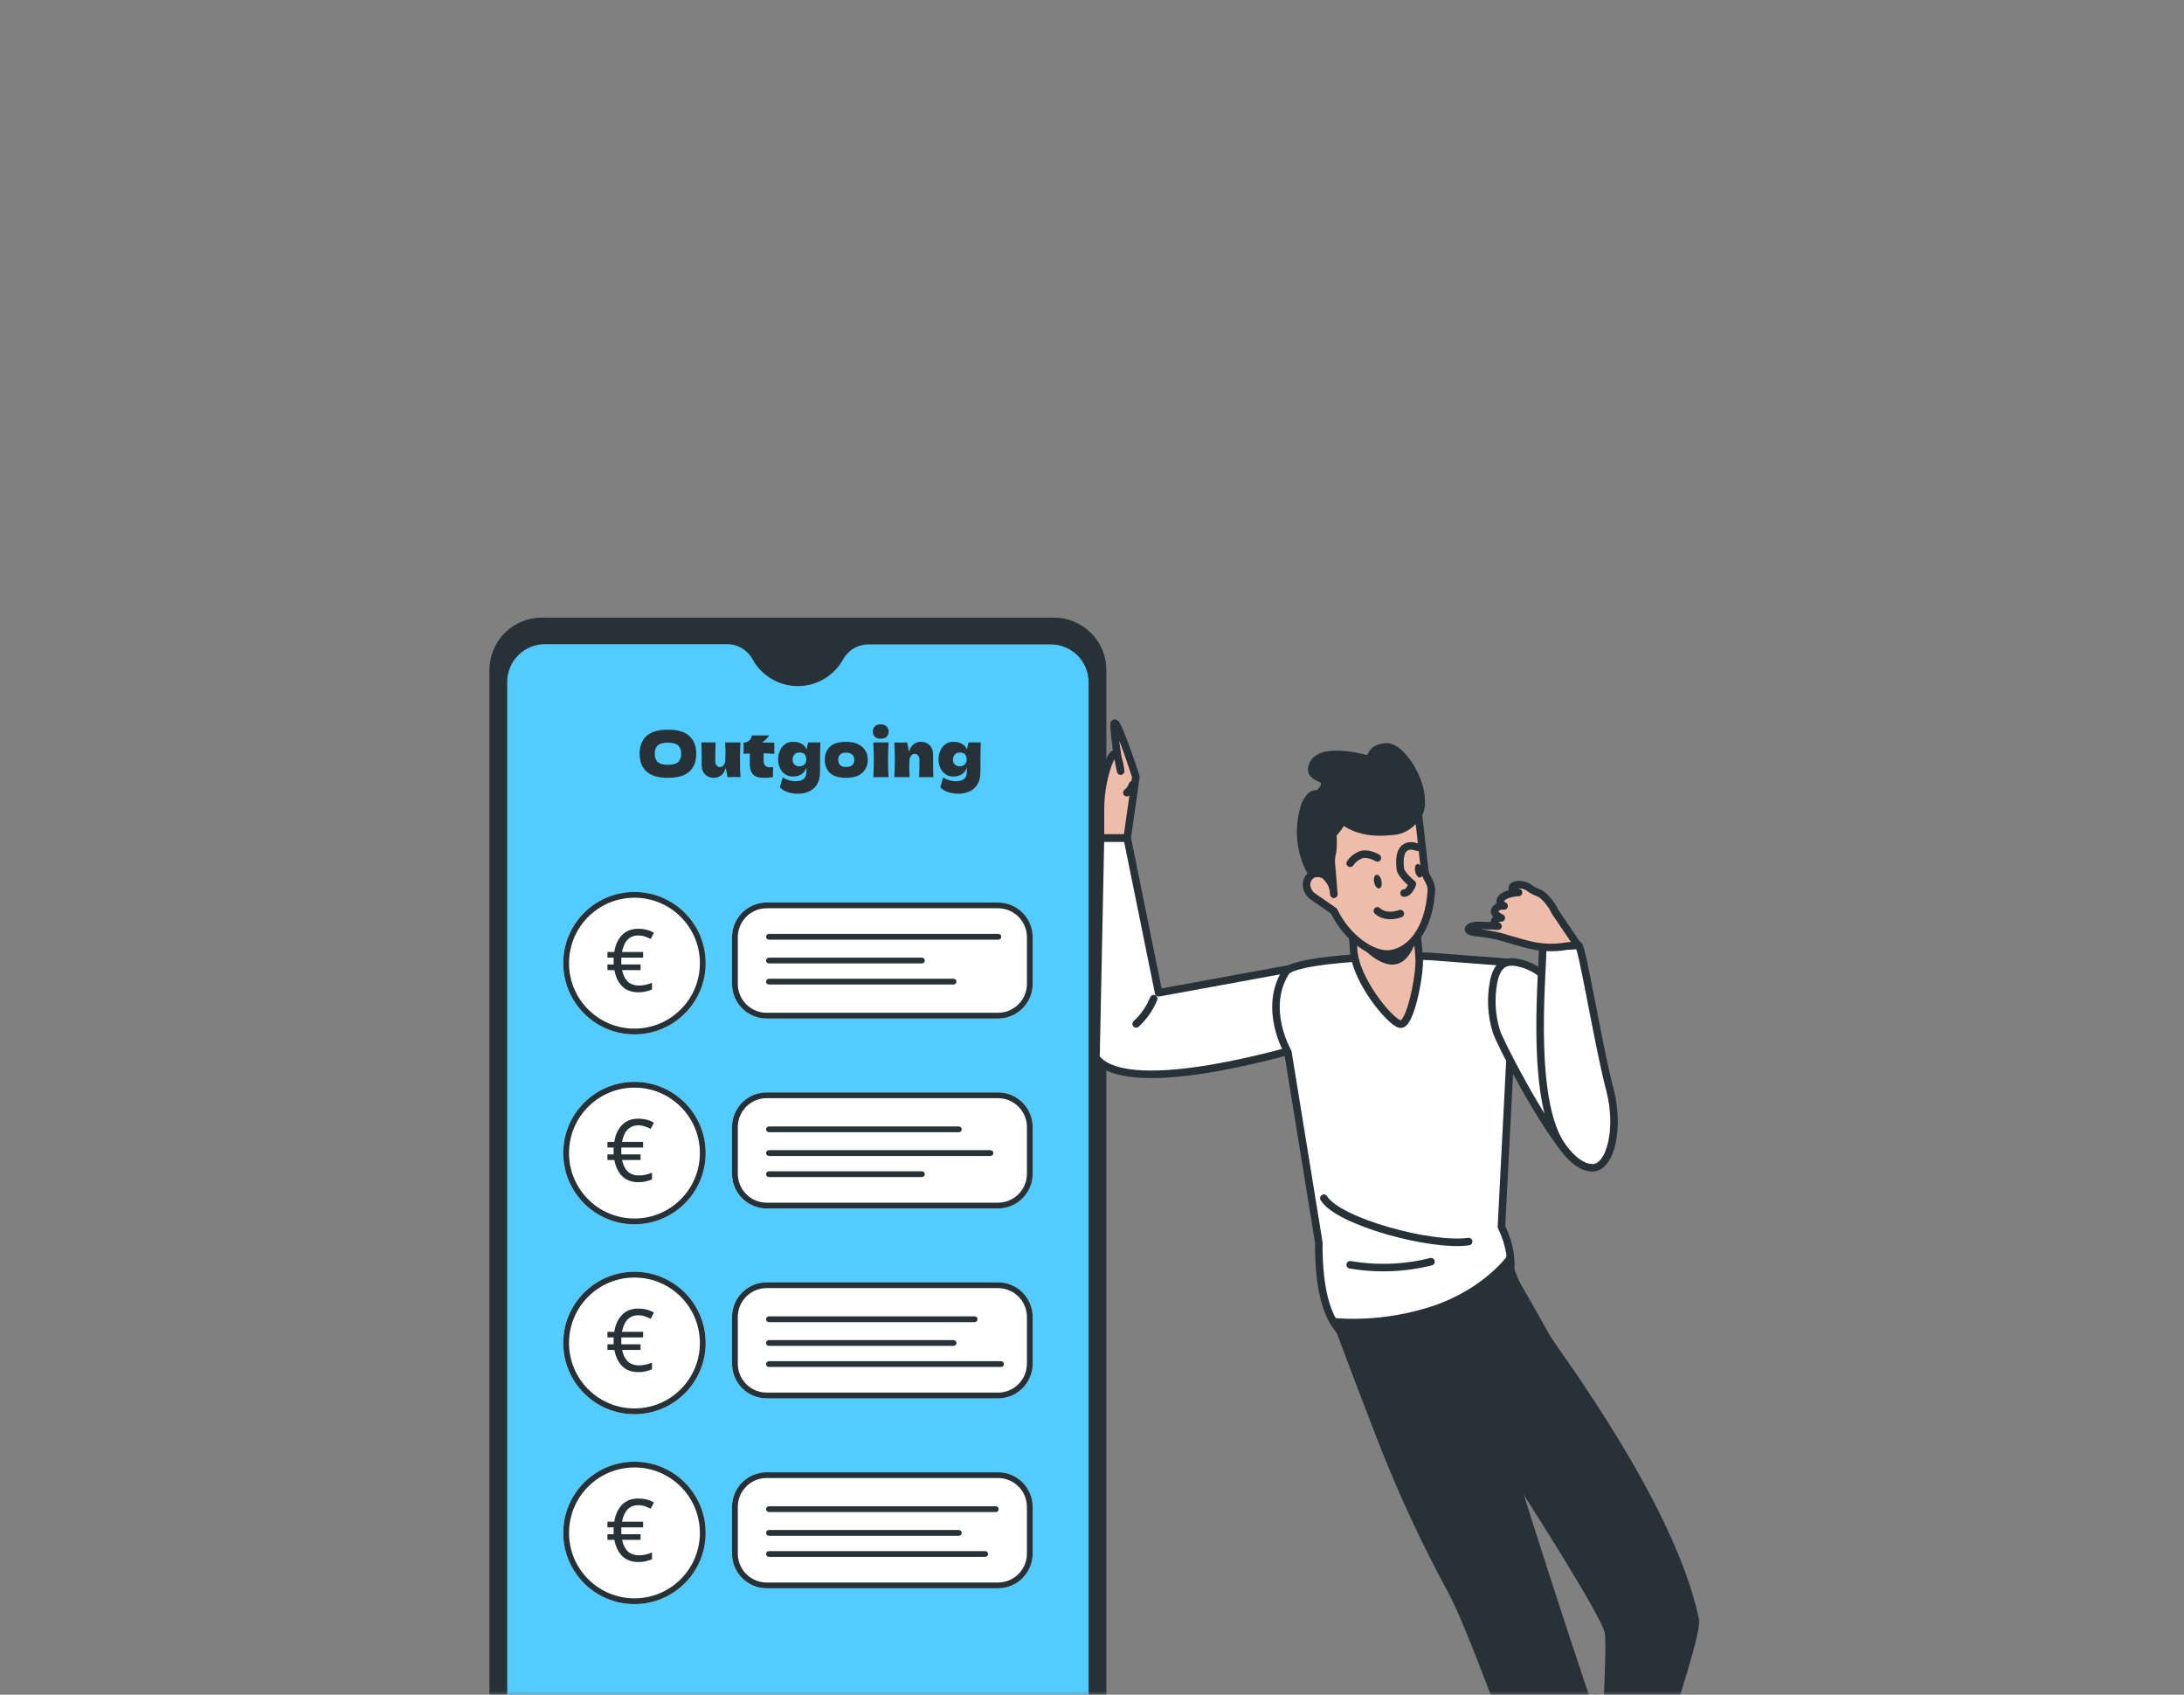 <svg width="290" height="225" viewBox="0 0 290 225" fill="none" xmlns="http://www.w3.org/2000/svg">
<rect x="0" y="0" width="290" height="225" fill="#808080" stroke="none"/>
<mask id="mask0" mask-type="alpha" maskUnits="userSpaceOnUse" x="0" y="0" width="290" height="225">
<path d="M0 40C0 17.909 17.909 0 40 0H250C272.091 0 290 17.909 290 40V185C290 207.091 272.091 225 250 225H40C17.909 225 0 207.091 0 185V40Z" fill="#DCF5FF"/>
</mask>
<g mask="url(#mask0)">
<path d="M139.448 85.52H115.329C114.635 85.521 113.953 85.707 113.355 86.061C112.757 86.414 112.264 86.921 111.929 87.53V87.53C111.336 88.599 110.468 89.491 109.414 90.112C108.361 90.732 107.16 91.06 105.937 91.06C104.714 91.06 103.514 90.732 102.46 90.112C101.406 89.491 100.538 88.599 99.945 87.53V87.53C99.612 86.914 99.119 86.399 98.517 86.04C97.916 85.682 97.229 85.493 96.528 85.493H72.437C71.775 85.484 71.119 85.606 70.505 85.851C69.89 86.096 69.331 86.46 68.857 86.921C68.383 87.383 68.005 87.933 67.744 88.541C67.483 89.149 67.344 89.802 67.336 90.463V226.496C67.355 227.831 67.902 229.104 68.858 230.036C69.815 230.968 71.102 231.482 72.437 231.466H139.448C140.784 231.482 142.071 230.968 143.029 230.036C143.986 229.105 144.534 227.832 144.555 226.496V90.49C144.536 89.154 143.988 87.88 143.03 86.948C142.073 86.016 140.784 85.502 139.448 85.52Z" fill="#52CBFF"/>
<path d="M146.907 88.986C146.91 88.069 146.732 87.162 146.383 86.314C146.035 85.467 145.522 84.696 144.875 84.047C144.228 83.398 143.46 82.883 142.613 82.532C141.767 82.181 140.86 82 139.943 82H71.948C71.034 81.999 70.129 82.179 69.284 82.528C68.439 82.877 67.671 83.39 67.024 84.036C66.378 84.683 65.865 85.45 65.515 86.294C65.165 87.139 64.984 88.044 64.984 88.959V88.959V231.928C64.984 233.774 65.718 235.544 67.022 236.849C68.328 238.154 70.097 238.887 71.943 238.887H139.943C141.789 238.887 143.56 238.154 144.866 236.849C146.171 235.544 146.906 233.774 146.907 231.928V231.928V88.986ZM144.555 226.496C144.535 227.832 143.986 229.105 143.029 230.037C142.072 230.968 140.784 231.483 139.449 231.467H72.437C71.102 231.483 69.815 230.968 68.859 230.036C67.903 229.105 67.355 227.831 67.337 226.496V90.49C67.345 89.829 67.484 89.176 67.745 88.568C68.006 87.961 68.384 87.41 68.857 86.949C69.331 86.487 69.891 86.124 70.505 85.878C71.12 85.633 71.776 85.511 72.437 85.52H96.54C97.24 85.52 97.926 85.709 98.527 86.068C99.127 86.427 99.62 86.941 99.951 87.557V87.557C100.544 88.627 101.412 89.518 102.466 90.139C103.52 90.76 104.72 91.087 105.943 91.087C107.166 91.087 108.367 90.76 109.42 90.139C110.474 89.518 111.342 88.627 111.935 87.557C112.27 86.948 112.762 86.44 113.36 86.087C113.958 85.733 114.64 85.547 115.335 85.547H139.454C140.116 85.539 140.772 85.66 141.386 85.906C142.001 86.151 142.561 86.514 143.034 86.976C143.508 87.438 143.886 87.988 144.147 88.596C144.408 89.203 144.547 89.856 144.555 90.518V226.496Z" fill="#263238"/>
<path d="M173.302 138.911C173.302 138.911 149.928 146.155 145.528 140.434L146.125 111.252H149.673L153.845 131.809L173 128.301C173 128.301 175.455 135.907 173.302 138.911Z" fill="white"/>
<path d="M173.302 138.911C173.302 138.911 149.928 146.155 145.528 140.434L146.125 111.252H149.673L153.845 131.809L173 128.301C173 128.301 175.455 135.907 173.302 138.911Z" stroke="#263238" stroke-linecap="round" stroke-linejoin="round"/>
<path d="M171.009 139.675L175.113 164.947C175.006 181.325 182.82 178.864 188.246 178.817C194.516 178.763 204.034 172.546 199.366 162.868L201.163 127.838L190.237 127.006C186.636 126.724 171.881 127.187 170.707 129.072C167.662 133.961 171.009 139.675 171.009 139.675Z" fill="white"/>
<path d="M171.009 139.675L175.113 164.947C175.006 181.325 182.82 178.864 188.246 178.817C194.516 178.763 204.034 172.546 199.366 162.868L201.163 127.838L190.237 127.006C186.636 126.724 171.881 127.187 170.707 129.072C167.662 133.961 171.009 139.675 171.009 139.675Z" stroke="#263238" stroke-linecap="round" stroke-linejoin="round"/>
<path d="M211.456 143.64C209.816 141.253 208.609 138.597 207.888 135.793C207.625 134.388 207.216 133.014 206.667 131.695C206.149 130.676 205.402 129.791 204.483 129.11C203.565 128.429 202.501 127.971 201.375 127.771C200.895 127.666 200.395 127.689 199.927 127.838C198.954 128.207 198.525 129.327 198.33 130.347C197.909 132.536 198.034 134.796 198.692 136.926C199.142 138.375 204.541 148.878 208.082 152.949C207.774 150.897 210.134 144.036 211.456 143.64Z" fill="white"/>
<path d="M211.456 143.64C209.816 141.253 208.609 138.597 207.888 135.793C207.625 134.388 207.216 133.014 206.667 131.695C206.149 130.676 205.402 129.791 204.483 129.11C203.565 128.429 202.501 127.971 201.375 127.771C200.895 127.666 200.395 127.689 199.927 127.838C198.954 128.207 198.525 129.327 198.33 130.347C197.909 132.536 198.034 134.796 198.692 136.926C199.142 138.375 204.541 148.878 208.082 152.949C207.774 150.897 210.134 144.036 211.456 143.64Z" stroke="#263238" stroke-linecap="round" stroke-linejoin="round"/>
<path d="M206.802 151.151C203.194 144.236 204.938 128.3 204.83 125.738L209.592 125.483C210.068 125.483 212.275 139.072 213.777 144.712C215.119 149.85 213.831 155.047 211.457 155.047C209.485 155.047 207.56 152.606 206.802 151.151Z" fill="white" stroke="#263238" stroke-linecap="round" stroke-linejoin="round"/>
<path d="M150.866 135.94C151.881 135.008 152.675 133.863 153.194 132.586Z" fill="white"/>
<path d="M150.866 135.94C151.881 135.008 152.675 133.863 153.194 132.586" stroke="#263238" stroke-linecap="round" stroke-linejoin="round"/>
<path d="M175.783 159.079C177.695 162.211 190.076 165.557 195.012 164.84" stroke="#263238" stroke-linecap="round" stroke-linejoin="round"/>
<path d="M179.283 167.919C182.85 168.532 186.505 168.393 190.014 167.51" stroke="#263238" stroke-linecap="round" stroke-linejoin="round"/>
<path d="M201.47 169.682C201.47 169.682 205.004 175.826 205.762 177.254C206.52 178.683 222.529 199.722 225.601 215.041C226.178 217.952 214.367 250.507 214.367 250.507L211.684 248.991C211.684 248.991 213.549 219.3 213.093 216.832C212.637 214.364 200.853 196.148 200.853 196.148C200.853 196.148 194.273 191.312 191.563 185.692L201.47 169.682Z" fill="#263238"/>
<path d="M201.854 185.075C201.854 185.075 199.842 189.555 199.842 190.199C199.842 190.843 210.908 225.812 214.161 233.901C216.218 239.11 218.031 244.44 219.6 249.89C219.6 249.89 220.861 251.547 219.909 253.244C218.957 254.94 215.167 256.054 214.389 254.538C213.611 253.022 205.945 245.148 202.712 237.315C199.48 229.481 194.932 216.389 192.344 211.513C188.953 205.283 185.942 198.852 183.329 192.258C180.077 183.934 176.75 174.961 176.75 174.961C178.101 175.082 179.459 175.12 180.814 175.075C184.007 174.966 187.168 174.406 190.204 173.411C197.273 171.037 200.331 166.49 200.331 166.49C200.331 166.49 202.082 171.232 202.538 172.15L201.854 185.075Z" fill="#263238"/>
<path d="M209.493 125.49L208.085 125.605C206.3 125.922 204.467 125.837 202.719 125.356C201.599 125.081 199.004 124.277 198.695 124.223C197.924 124.058 197.145 123.933 196.361 123.847C193.993 123.706 195.194 122.821 196.18 122.861C197.481 122.922 197.917 122.895 198.916 122.969C198.796 122.902 198.427 122.828 198.42 122.539C198.42 121.835 199.346 121.869 199.346 121.869C199.346 121.869 198.333 121.44 198.474 120.91C198.615 120.38 199.292 120.239 199.721 120.279C199.721 120.279 199.151 120.004 199.178 119.709C199.299 118.569 201.639 118.488 201.639 118.488C201.639 118.488 200.964 118.489 200.815 117.952C200.665 117.415 202.217 117.17 203.162 117.952C203.886 118.468 203.987 118.321 204.751 118.784C205.496 119.421 206.098 120.21 206.515 121.097C206.636 121.285 209.493 125.49 209.493 125.49Z" fill="#F0BCAA" stroke="#263238" stroke-linecap="round" stroke-linejoin="round"/>
<path d="M146.125 111.252V107.556C146.117 105.702 146.388 103.857 146.93 102.084C147.239 101.104 147.601 100.253 147.929 100.125C148.54 99.904 148.808 102.379 148.808 102.379C148.349 100.394 148.055 98.375 147.929 96.342C147.929 94.189 150.827 103.13 150.827 103.13L149.673 111.252H146.125Z" fill="#F0BCAA" stroke="#263238" stroke-linecap="round" stroke-linejoin="round"/>
<path d="M149.627 105.242C149.977 104.972 150.239 104.603 150.378 104.183Z" fill="white"/>
<path d="M149.627 105.242C149.977 104.972 150.239 104.603 150.378 104.183" stroke="#263238" stroke-linecap="round" stroke-linejoin="round"/>
<path d="M177.715 118.958C178.967 121.067 179.66 123.461 179.727 125.913C179.848 129.991 184.569 135.698 185.917 135.973C187.265 136.248 188.513 129.535 188.453 127.502C188.392 125.47 187.641 119.857 187.641 119.857C187.641 119.857 181.182 114.974 177.715 118.958Z" fill="#F0BCAA" stroke="#263238" stroke-linecap="round" stroke-linejoin="round"/>
<path d="M179.613 124.356C179.613 124.356 185.804 132.8 188.232 124.216C190.66 115.631 181.424 126.563 179.613 124.356Z" fill="#263238"/>
<path d="M190.062 118.288C189.733 123.298 187.446 126.115 184.81 126.611C182.403 127.054 178.881 124.599 177.124 120.957C176.99 120.87 174.851 119.388 174.341 119.026C174.075 118.84 173.858 118.592 173.708 118.303C173.559 118.015 173.481 117.694 173.482 117.369C173.499 117.057 173.61 116.758 173.798 116.509C173.987 116.261 174.246 116.074 174.542 115.974H174.602C174.904 115.908 175.219 115.932 175.508 116.041C175.065 114.331 174.703 112.594 174.428 110.843C174.556 106.819 175.89 103.533 180.183 103.211C184.475 102.889 188.063 105.29 188.231 107.02C188.352 108.362 188.788 111.91 189.177 115.578C189.284 116.531 190.136 117.161 190.062 118.288Z" fill="#F0BCAA" stroke="#263238" stroke-linecap="round" stroke-linejoin="round"/>
<path d="M188.231 112.493C188.231 112.493 185.468 111.225 185.937 115.343C186.031 116.155 187.54 117.355 187.54 117.355C187.54 117.355 187.151 118.569 186.434 118.569" stroke="#263238" stroke-linecap="round" stroke-linejoin="round"/>
<path d="M182.892 113.901C182.892 113.901 181.483 113.042 180.517 113.572C180.014 113.791 179.585 114.152 179.283 114.612" stroke="#263238" stroke-linecap="round" stroke-linejoin="round"/>
<path d="M183.429 116.946C183.536 117.442 183.429 117.885 183.14 117.945C182.852 118.006 182.57 117.643 182.469 117.147C182.369 116.651 182.469 116.208 182.765 116.148C183.06 116.087 183.328 116.443 183.429 116.946Z" fill="#263238"/>
<path d="M188.876 115.498C188.983 115.994 188.876 116.437 188.588 116.497C188.299 116.558 188.017 116.195 187.917 115.706C187.816 115.216 187.917 114.76 188.205 114.707C188.494 114.653 188.775 115.008 188.876 115.498Z" fill="#263238"/>
<path d="M174.106 105.645C173.615 106.125 173.275 106.738 173.127 107.408C172.725 108.827 172.609 110.31 172.785 111.774C172.961 113.237 173.426 114.651 174.153 115.933C174.6 115.878 175.053 115.896 175.494 115.987C175.964 116.107 176.567 116.912 176.789 117.328C176.983 117.771 177.094 118.246 177.117 118.73C177.01 117.455 176.909 116.188 176.802 114.914C176.73 114.404 176.753 113.886 176.869 113.384V113.384C177.198 112.338 176.836 109.87 176.929 107.663C179.713 111.064 183.757 110.46 185.098 110.346C187.111 110.178 188.827 108.119 188.72 106.651C188.613 105.182 188.217 101.399 181.584 101.01C180.123 100.855 178.649 101.162 177.372 101.889C176.967 102.155 176.623 102.505 176.363 102.914C176.103 103.323 175.933 103.783 175.863 104.263C175.769 104.88 176.004 104.934 175.534 105.235C175.065 105.537 174.569 105.249 174.106 105.645Z" fill="#263238" stroke="#263238" stroke-linecap="round" stroke-linejoin="round"/>
<path d="M177.923 109.544C181.442 104.17 187.973 109.498 188.603 106.863C189.233 104.228 186.182 99.032 184.05 99.159C181.918 99.286 181.939 100.875 181.939 100.875C181.939 100.875 175.657 98.965 174.403 101.377C173.149 103.79 177.527 102.931 175.536 104.897C173.544 106.863 174.403 114.918 177.923 109.544Z" fill="#263238" stroke="#263238" stroke-linecap="round" stroke-linejoin="round"/>
<path d="M182.893 120.93C182.893 120.93 183.878 122.016 185.938 121.299Z" fill="white"/>
<path d="M182.893 120.93C182.893 120.93 183.878 122.016 185.938 121.299" stroke="#263238" stroke-linecap="round" stroke-linejoin="round"/>
<path d="M88.689 103.266C87.4 103.266 86.452 102.987 85.844 102.43C85.237 101.867 84.933 101.08 84.933 100.067C84.933 99.065 85.234 98.283 85.836 97.72C86.443 97.158 87.394 96.876 88.689 96.876C89.988 96.876 90.939 97.158 91.541 97.72C92.149 98.283 92.453 99.065 92.453 100.067C92.453 101.085 92.152 101.873 91.55 102.43C90.948 102.987 89.994 103.266 88.689 103.266ZM88.689 101.544C89.313 101.544 89.763 101.426 90.039 101.189C90.315 100.947 90.453 100.573 90.453 100.067C90.453 99.572 90.315 99.203 90.039 98.961C89.763 98.719 89.313 98.598 88.689 98.598C88.07 98.598 87.622 98.719 87.347 98.961C87.071 99.203 86.933 99.572 86.933 100.067C86.933 100.568 87.071 100.939 87.347 101.181C87.622 101.423 88.07 101.544 88.689 101.544Z" fill="#263238"/>
<path d="M98.316 98.573C98.277 99.282 98.257 100.047 98.257 100.869C98.257 101.696 98.277 102.467 98.316 103.181C97.956 103.164 97.672 103.156 97.464 103.156C97.267 103.156 96.983 103.164 96.612 103.181L96.367 101.94C96.237 102.391 96.035 102.725 95.759 102.945C95.483 103.159 95.162 103.266 94.797 103.266C94.459 103.266 94.167 103.192 93.919 103.046C93.671 102.894 93.483 102.692 93.353 102.438C93.23 102.185 93.168 101.901 93.168 101.586V100.371C93.168 99.622 93.154 99.023 93.126 98.573H95.025C94.991 99.4 94.974 100.219 94.974 101.029C94.974 101.277 95.033 101.473 95.151 101.62C95.275 101.766 95.43 101.839 95.615 101.839C95.79 101.839 95.942 101.763 96.071 101.611C96.206 101.454 96.288 101.24 96.316 100.97V100.776C96.327 100.337 96.333 100.033 96.333 99.864C96.333 99.476 96.322 99.046 96.299 98.573H98.316Z" fill="#263238"/>
<path d="M102.818 100.084C102.3 100.05 101.827 100.025 101.4 100.008L101.391 100.902C101.391 101.206 101.456 101.445 101.585 101.62C101.72 101.789 101.957 101.873 102.294 101.873C102.424 101.873 102.548 101.862 102.666 101.839C102.643 102.047 102.632 102.258 102.632 102.472C102.632 102.574 102.638 102.804 102.649 103.164C102.401 103.209 102.193 103.237 102.024 103.249C101.855 103.26 101.636 103.266 101.366 103.266C100.708 103.266 100.241 103.108 99.965 102.793C99.695 102.472 99.56 102.028 99.56 101.459L99.568 100.033C99.304 100.044 99.028 100.061 98.741 100.084V98.59C99.034 98.59 99.281 98.497 99.484 98.311C99.686 98.126 99.807 97.903 99.847 97.644H102.142C101.855 98.038 101.538 98.353 101.189 98.59H102.818V100.084Z" fill="#263238"/>
<path d="M107.305 98.573H108.926C108.898 99.496 108.884 100.807 108.884 102.506C108.884 103.176 108.749 103.724 108.479 104.152C108.214 104.579 107.862 104.889 107.424 105.08C106.985 105.277 106.495 105.376 105.955 105.376C105.42 105.376 104.942 105.297 104.52 105.139C104.098 104.987 103.777 104.782 103.558 104.523L103.938 103.232C104.242 103.406 104.528 103.53 104.799 103.603C105.069 103.682 105.35 103.721 105.643 103.721C106.599 103.721 107.077 103.316 107.077 102.506C107.077 102.388 107.08 102.303 107.086 102.253C107.086 102.219 107.086 102.174 107.086 102.118C107.092 102.061 107.092 101.988 107.086 101.898C106.799 102.697 106.191 103.097 105.263 103.097C104.886 103.097 104.548 102.996 104.25 102.793C103.957 102.59 103.729 102.317 103.566 101.974C103.403 101.625 103.322 101.243 103.322 100.826C103.322 100.399 103.403 100.008 103.566 99.653C103.729 99.293 103.957 99.009 104.25 98.801C104.543 98.593 104.872 98.488 105.237 98.488C106.188 98.488 106.807 98.823 107.094 99.493L107.305 98.573ZM106.141 101.746C106.27 101.746 106.405 101.718 106.546 101.662C106.686 101.6 106.807 101.504 106.909 101.375C107.01 101.24 107.061 101.074 107.061 100.877C107.061 100.528 106.982 100.281 106.824 100.134C106.667 99.982 106.433 99.906 106.124 99.906C105.854 99.906 105.64 99.996 105.482 100.176C105.325 100.357 105.246 100.59 105.246 100.877C105.246 101.136 105.33 101.347 105.499 101.51C105.674 101.668 105.887 101.746 106.141 101.746Z" fill="#263238"/>
<path d="M112.32 103.266C111.358 103.266 110.649 103.046 110.193 102.607C109.743 102.163 109.518 101.58 109.518 100.86C109.518 100.157 109.743 99.586 110.193 99.147C110.649 98.708 111.358 98.488 112.32 98.488C112.967 98.488 113.507 98.595 113.941 98.809C114.379 99.017 114.703 99.302 114.911 99.662C115.119 100.016 115.224 100.416 115.224 100.86C115.224 101.586 114.982 102.168 114.498 102.607C114.019 103.046 113.293 103.266 112.32 103.266ZM112.354 101.831C112.72 101.831 112.992 101.744 113.173 101.569C113.353 101.395 113.443 101.161 113.443 100.869C113.443 100.593 113.353 100.368 113.173 100.193C112.992 100.013 112.72 99.923 112.354 99.923C111.988 99.923 111.721 100.01 111.552 100.185C111.383 100.359 111.299 100.587 111.299 100.869C111.299 101.161 111.383 101.395 111.552 101.569C111.721 101.744 111.988 101.831 112.354 101.831Z" fill="#263238"/>
<path d="M116.948 98.075C116.594 98.075 116.329 97.988 116.155 97.813C115.986 97.639 115.901 97.411 115.901 97.129C115.901 96.854 115.986 96.626 116.155 96.446C116.329 96.266 116.594 96.176 116.948 96.176C117.286 96.176 117.545 96.269 117.725 96.454C117.905 96.634 117.995 96.859 117.995 97.129C117.995 97.411 117.907 97.639 117.733 97.813C117.559 97.988 117.297 98.075 116.948 98.075ZM115.969 103.181C116.008 102.275 116.028 101.527 116.028 100.936C116.028 100.233 116.006 99.445 115.961 98.573H117.986C117.941 99.411 117.919 100.199 117.919 100.936C117.919 101.555 117.938 102.303 117.978 103.181H115.969Z" fill="#263238"/>
<path d="M122.043 103.181C122.077 102.354 122.094 101.592 122.094 100.894C122.094 100.646 122.032 100.449 121.908 100.303C121.79 100.157 121.638 100.084 121.452 100.084C121.267 100.084 121.109 100.168 120.98 100.337C120.85 100.5 120.774 100.725 120.752 101.012C120.741 101.44 120.735 101.744 120.735 101.924C120.735 102.306 120.746 102.725 120.769 103.181H118.751C118.796 102.371 118.819 101.606 118.819 100.885C118.819 100.165 118.796 99.394 118.751 98.573C119.123 98.59 119.407 98.598 119.604 98.598C119.812 98.598 120.096 98.59 120.456 98.573L120.701 99.814C120.831 99.363 121.033 99.031 121.309 98.818C121.585 98.598 121.905 98.488 122.271 98.488C122.609 98.488 122.901 98.564 123.149 98.716C123.396 98.863 123.582 99.062 123.706 99.316C123.835 99.569 123.9 99.853 123.9 100.168V101.383C123.9 102.132 123.914 102.731 123.942 103.181H122.043Z" fill="#263238"/>
<path d="M128.604 98.573H130.224C130.196 99.496 130.182 100.807 130.182 102.506C130.182 103.176 130.047 103.724 129.777 104.152C129.513 104.579 129.161 104.889 128.722 105.08C128.283 105.277 127.794 105.376 127.253 105.376C126.719 105.376 126.241 105.297 125.819 105.139C125.397 104.987 125.076 104.782 124.856 104.523L125.236 103.232C125.54 103.406 125.827 103.53 126.097 103.603C126.367 103.682 126.649 103.721 126.941 103.721C127.898 103.721 128.376 103.316 128.376 102.506C128.376 102.388 128.379 102.303 128.384 102.253C128.384 102.219 128.384 102.174 128.384 102.118C128.39 102.061 128.39 101.988 128.384 101.898C128.097 102.697 127.49 103.097 126.561 103.097C126.184 103.097 125.847 102.996 125.548 102.793C125.256 102.59 125.028 102.317 124.865 101.974C124.702 101.625 124.62 101.243 124.62 100.826C124.62 100.399 124.702 100.008 124.865 99.653C125.028 99.293 125.256 99.009 125.548 98.801C125.841 98.593 126.17 98.488 126.536 98.488C127.487 98.488 128.106 98.823 128.393 99.493L128.604 98.573ZM127.439 101.746C127.569 101.746 127.704 101.718 127.844 101.662C127.985 101.6 128.106 101.504 128.207 101.375C128.308 101.24 128.359 101.074 128.359 100.877C128.359 100.528 128.28 100.281 128.123 100.134C127.965 99.982 127.732 99.906 127.422 99.906C127.152 99.906 126.938 99.996 126.781 100.176C126.623 100.357 126.544 100.59 126.544 100.877C126.544 101.136 126.629 101.347 126.798 101.51C126.972 101.668 127.186 101.746 127.439 101.746Z" fill="#263238"/>
<path d="M93.701 127.876C93.701 133.098 89.467 137.331 84.245 137.331C79.023 137.331 74.79 133.098 74.79 127.876C74.79 122.654 79.023 118.421 84.245 118.421C89.467 118.421 93.701 122.654 93.701 127.876Z" fill="white"/>
<path fill-rule="evenodd" clip-rule="evenodd" d="M84.245 136.564C89.043 136.564 92.933 132.674 92.933 127.876C92.933 123.078 89.043 119.188 84.245 119.188C79.447 119.188 75.557 123.078 75.557 127.876C75.557 132.674 79.447 136.564 84.245 136.564ZM84.245 137.331C89.467 137.331 93.701 133.098 93.701 127.876C93.701 122.654 89.467 118.421 84.245 118.421C79.023 118.421 74.79 122.654 74.79 127.876C74.79 133.098 79.023 137.331 84.245 137.331Z" fill="#263238"/>
<path d="M97.202 124.426C97.202 121.883 99.263 119.822 101.806 119.822H132.521C135.063 119.822 137.124 121.883 137.124 124.426V130.627C137.124 133.169 135.063 135.23 132.521 135.23H101.806C99.263 135.23 97.202 133.169 97.202 130.627V124.426Z" fill="white"/>
<path fill-rule="evenodd" clip-rule="evenodd" d="M132.521 120.589H101.806C99.687 120.589 97.969 122.307 97.969 124.426V130.627C97.969 132.745 99.687 134.463 101.806 134.463H132.521C134.639 134.463 136.357 132.745 136.357 130.627V124.426C136.357 122.307 134.639 120.589 132.521 120.589ZM101.806 119.822C99.263 119.822 97.202 121.883 97.202 124.426V130.627C97.202 133.169 99.263 135.23 101.806 135.23H132.521C135.063 135.23 137.124 133.169 137.124 130.627V124.426C137.124 121.883 135.063 119.822 132.521 119.822H101.806Z" fill="#263238"/>
<path fill-rule="evenodd" clip-rule="evenodd" d="M101.721 124.374C101.721 124.162 101.892 123.991 102.104 123.991H132.571C132.783 123.991 132.955 124.162 132.955 124.374C132.955 124.586 132.783 124.758 132.571 124.758H102.104C101.892 124.758 101.721 124.586 101.721 124.374Z" fill="#263238"/>
<path fill-rule="evenodd" clip-rule="evenodd" d="M101.721 127.527C101.721 127.315 101.892 127.143 102.104 127.143H122.416C122.628 127.143 122.799 127.315 122.799 127.527C122.799 127.739 122.628 127.91 122.416 127.91H102.104C101.892 127.91 101.721 127.739 101.721 127.527Z" fill="#263238"/>
<path fill-rule="evenodd" clip-rule="evenodd" d="M101.721 130.327C101.721 130.115 101.892 129.943 102.104 129.943H126.618C126.83 129.943 127.002 130.115 127.002 130.327C127.002 130.539 126.83 130.711 126.618 130.711H102.104C101.892 130.711 101.721 130.539 101.721 130.327Z" fill="#263238"/>
<path d="M84.767 123.309C85.151 123.309 85.511 123.351 85.849 123.436C86.187 123.52 86.513 123.654 86.827 123.839L86.401 124.667C86.187 124.552 85.933 124.445 85.642 124.345C85.358 124.245 85.066 124.195 84.767 124.195C83.601 124.195 82.876 124.928 82.592 126.394H85.4V127.142H82.511C82.504 127.218 82.5 127.291 82.5 127.36C82.5 127.429 82.5 127.502 82.5 127.579C82.5 127.648 82.5 127.725 82.5 127.809C82.5 127.886 82.504 127.967 82.511 128.051H85.055V128.799H82.603C82.734 129.451 82.983 129.958 83.351 130.318C83.727 130.671 84.23 130.848 84.859 130.848C85.158 130.848 85.458 130.813 85.757 130.744C86.064 130.667 86.336 130.579 86.574 130.479V131.377C86.336 131.477 86.072 131.561 85.78 131.63C85.496 131.707 85.17 131.746 84.802 131.746C83.873 131.746 83.144 131.481 82.615 130.951C82.093 130.422 81.748 129.705 81.579 128.799H80.658V128.051H81.487C81.479 127.959 81.475 127.882 81.475 127.821C81.475 127.759 81.475 127.679 81.475 127.579C81.475 127.495 81.475 127.414 81.475 127.337C81.483 127.253 81.487 127.188 81.487 127.142H80.658V126.394H81.567C81.713 125.45 82.055 124.702 82.592 124.149C83.129 123.589 83.854 123.309 84.767 123.309Z" fill="#263238"/>
<path d="M93.701 153.09C93.701 158.312 89.467 162.545 84.245 162.545C79.023 162.545 74.79 158.312 74.79 153.09C74.79 147.868 79.023 143.634 84.245 143.634C89.467 143.634 93.701 147.868 93.701 153.09Z" fill="white"/>
<path fill-rule="evenodd" clip-rule="evenodd" d="M84.245 161.777C89.043 161.777 92.933 157.888 92.933 153.09C92.933 148.291 89.043 144.402 84.245 144.402C79.447 144.402 75.557 148.291 75.557 153.09C75.557 157.888 79.447 161.777 84.245 161.777ZM84.245 162.545C89.467 162.545 93.701 158.312 93.701 153.09C93.701 147.868 89.467 143.634 84.245 143.634C79.023 143.634 74.79 147.868 74.79 153.09C74.79 158.312 79.023 162.545 84.245 162.545Z" fill="#263238"/>
<path d="M97.202 149.639C97.202 147.096 99.263 145.035 101.806 145.035H132.521C135.063 145.035 137.124 147.096 137.124 149.639V155.84C137.124 158.383 135.063 160.444 132.521 160.444H101.806C99.263 160.444 97.202 158.383 97.202 155.84V149.639Z" fill="white"/>
<path fill-rule="evenodd" clip-rule="evenodd" d="M132.521 145.802H101.806C99.687 145.802 97.969 147.52 97.969 149.639V155.84C97.969 157.959 99.687 159.676 101.806 159.676H132.521C134.639 159.676 136.357 157.959 136.357 155.84V149.639C136.357 147.52 134.639 145.802 132.521 145.802ZM101.806 145.035C99.263 145.035 97.202 147.096 97.202 149.639V155.84C97.202 158.383 99.263 160.444 101.806 160.444H132.521C135.063 160.444 137.124 158.383 137.124 155.84V149.639C137.124 147.096 135.063 145.035 132.521 145.035H101.806Z" fill="#263238"/>
<path fill-rule="evenodd" clip-rule="evenodd" d="M101.721 149.938C101.721 149.726 101.892 149.555 102.104 149.555H127.318C127.53 149.555 127.702 149.726 127.702 149.938C127.702 150.15 127.53 150.322 127.318 150.322H102.104C101.892 150.322 101.721 150.15 101.721 149.938Z" fill="#263238"/>
<path fill-rule="evenodd" clip-rule="evenodd" d="M101.721 153.089C101.721 152.877 101.892 152.706 102.104 152.706H131.521C131.733 152.706 131.904 152.877 131.904 153.089C131.904 153.301 131.733 153.473 131.521 153.473H102.104C101.892 153.473 101.721 153.301 101.721 153.089Z" fill="#263238"/>
<path fill-rule="evenodd" clip-rule="evenodd" d="M101.721 155.891C101.721 155.679 101.892 155.507 102.104 155.507H122.416C122.628 155.507 122.799 155.679 122.799 155.891C122.799 156.103 122.628 156.275 122.416 156.275H102.104C101.892 156.275 101.721 156.103 101.721 155.891Z" fill="#263238"/>
<path d="M84.767 148.522C85.151 148.522 85.511 148.565 85.849 148.649C86.187 148.733 86.513 148.868 86.827 149.052L86.401 149.881C86.187 149.765 85.933 149.658 85.642 149.558C85.358 149.459 85.066 149.409 84.767 149.409C83.601 149.409 82.876 150.141 82.592 151.607H85.4V152.355H82.511C82.504 152.432 82.5 152.505 82.5 152.574C82.5 152.643 82.5 152.716 82.5 152.792C82.5 152.862 82.5 152.938 82.5 153.023C82.5 153.099 82.504 153.18 82.511 153.264H85.055V154.012H82.603C82.734 154.665 82.983 155.171 83.351 155.532C83.727 155.885 84.23 156.061 84.859 156.061C85.158 156.061 85.458 156.027 85.757 155.958C86.064 155.881 86.336 155.793 86.574 155.693V156.591C86.336 156.69 86.072 156.775 85.78 156.844C85.496 156.921 85.17 156.959 84.802 156.959C83.873 156.959 83.144 156.694 82.615 156.165C82.093 155.635 81.748 154.918 81.579 154.012H80.658V153.264H81.487C81.479 153.172 81.475 153.096 81.475 153.034C81.475 152.973 81.475 152.892 81.475 152.792C81.475 152.708 81.475 152.628 81.475 152.551C81.483 152.466 81.487 152.401 81.487 152.355H80.658V151.607H81.567C81.713 150.663 82.055 149.915 82.592 149.363C83.129 148.803 83.854 148.522 84.767 148.522Z" fill="#263238"/>
<path d="M93.701 178.304C93.701 183.526 89.467 187.759 84.245 187.759C79.023 187.759 74.79 183.526 74.79 178.304C74.79 173.082 79.023 168.849 84.245 168.849C89.467 168.849 93.701 173.082 93.701 178.304Z" fill="white"/>
<path fill-rule="evenodd" clip-rule="evenodd" d="M84.245 186.992C89.043 186.992 92.933 183.102 92.933 178.304C92.933 173.506 89.043 169.616 84.245 169.616C79.447 169.616 75.557 173.506 75.557 178.304C75.557 183.102 79.447 186.992 84.245 186.992ZM84.245 187.759C89.467 187.759 93.701 183.526 93.701 178.304C93.701 173.082 89.467 168.849 84.245 168.849C79.023 168.849 74.79 173.082 74.79 178.304C74.79 183.526 79.023 187.759 84.245 187.759Z" fill="#263238"/>
<path d="M97.202 174.853C97.202 172.311 99.263 170.25 101.806 170.25H132.521C135.063 170.25 137.124 172.311 137.124 174.853V181.054C137.124 183.597 135.063 185.658 132.521 185.658H101.806C99.263 185.658 97.202 183.597 97.202 181.054V174.853Z" fill="white"/>
<path fill-rule="evenodd" clip-rule="evenodd" d="M132.521 171.017H101.806C99.687 171.017 97.969 172.734 97.969 174.853V181.054C97.969 183.173 99.687 184.891 101.806 184.891H132.521C134.639 184.891 136.357 183.173 136.357 181.054V174.853C136.357 172.734 134.639 171.017 132.521 171.017ZM101.806 170.25C99.263 170.25 97.202 172.311 97.202 174.853V181.054C97.202 183.597 99.263 185.658 101.806 185.658H132.521C135.063 185.658 137.124 183.597 137.124 181.054V174.853C137.124 172.311 135.063 170.25 132.521 170.25H101.806Z" fill="#263238"/>
<path fill-rule="evenodd" clip-rule="evenodd" d="M101.721 175.152C101.721 174.94 101.892 174.768 102.104 174.768H129.42C129.631 174.768 129.803 174.94 129.803 175.152C129.803 175.364 129.631 175.535 129.42 175.535H102.104C101.892 175.535 101.721 175.364 101.721 175.152Z" fill="#263238"/>
<path fill-rule="evenodd" clip-rule="evenodd" d="M101.721 178.304C101.721 178.092 101.892 177.92 102.104 177.92H126.618C126.83 177.92 127.002 178.092 127.002 178.304C127.002 178.515 126.83 178.687 126.618 178.687H102.104C101.892 178.687 101.721 178.515 101.721 178.304Z" fill="#263238"/>
<path fill-rule="evenodd" clip-rule="evenodd" d="M101.721 181.106C101.721 180.894 101.892 180.722 102.104 180.722H132.921C133.133 180.722 133.305 180.894 133.305 181.106C133.305 181.318 133.133 181.489 132.921 181.489H102.104C101.892 181.489 101.721 181.318 101.721 181.106Z" fill="#263238"/>
<path d="M84.767 173.736C85.151 173.736 85.511 173.779 85.849 173.863C86.187 173.947 86.513 174.082 86.827 174.266L86.401 175.094C86.187 174.979 85.933 174.872 85.642 174.772C85.358 174.672 85.066 174.623 84.767 174.623C83.601 174.623 82.876 175.355 82.592 176.821H85.4V177.569H82.511C82.504 177.646 82.5 177.719 82.5 177.788C82.5 177.857 82.5 177.93 82.5 178.006C82.5 178.075 82.5 178.152 82.5 178.237C82.5 178.313 82.504 178.394 82.511 178.478H85.055V179.226H82.603C82.734 179.879 82.983 180.385 83.351 180.746C83.727 181.099 84.23 181.275 84.859 181.275C85.158 181.275 85.458 181.24 85.757 181.171C86.064 181.095 86.336 181.006 86.574 180.907V181.804C86.336 181.904 86.072 181.989 85.78 182.058C85.496 182.134 85.17 182.173 84.802 182.173C83.873 182.173 83.144 181.908 82.615 181.379C82.093 180.849 81.748 180.132 81.579 179.226H80.658V178.478H81.487C81.479 178.386 81.475 178.309 81.475 178.248C81.475 178.187 81.475 178.106 81.475 178.006C81.475 177.922 81.475 177.841 81.475 177.765C81.483 177.68 81.487 177.615 81.487 177.569H80.658V176.821H81.567C81.713 175.877 82.055 175.129 82.592 174.577C83.129 174.016 83.854 173.736 84.767 173.736Z" fill="#263238"/>
<path d="M93.701 203.518C93.701 208.74 89.467 212.973 84.245 212.973C79.023 212.973 74.79 208.74 74.79 203.518C74.79 198.296 79.023 194.063 84.245 194.063C89.467 194.063 93.701 198.296 93.701 203.518Z" fill="white"/>
<path fill-rule="evenodd" clip-rule="evenodd" d="M84.245 212.206C89.043 212.206 92.933 208.316 92.933 203.518C92.933 198.72 89.043 194.83 84.245 194.83C79.447 194.83 75.557 198.72 75.557 203.518C75.557 208.316 79.447 212.206 84.245 212.206ZM84.245 212.973C89.467 212.973 93.701 208.74 93.701 203.518C93.701 198.296 89.467 194.063 84.245 194.063C79.023 194.063 74.79 198.296 74.79 203.518C74.79 208.74 79.023 212.973 84.245 212.973Z" fill="#263238"/>
<path d="M97.202 200.068C97.202 197.525 99.263 195.464 101.806 195.464H132.521C135.063 195.464 137.124 197.525 137.124 200.068V206.269C137.124 208.811 135.063 210.872 132.521 210.872H101.806C99.263 210.872 97.202 208.811 97.202 206.269V200.068Z" fill="white"/>
<path fill-rule="evenodd" clip-rule="evenodd" d="M132.521 196.231H101.806C99.687 196.231 97.969 197.949 97.969 200.068V206.269C97.969 208.387 99.687 210.105 101.806 210.105H132.521C134.639 210.105 136.357 208.387 136.357 206.269V200.068C136.357 197.949 134.639 196.231 132.521 196.231ZM101.806 195.464C99.263 195.464 97.202 197.525 97.202 200.068V206.269C97.202 208.811 99.263 210.872 101.806 210.872H132.521C135.063 210.872 137.124 208.811 137.124 206.269V200.068C137.124 197.525 135.063 195.464 132.521 195.464H101.806Z" fill="#263238"/>
<path fill-rule="evenodd" clip-rule="evenodd" d="M101.721 200.367C101.721 200.155 101.892 199.983 102.104 199.983H132.221C132.433 199.983 132.605 200.155 132.605 200.367C132.605 200.578 132.433 200.75 132.221 200.75H102.104C101.892 200.75 101.721 200.578 101.721 200.367Z" fill="#263238"/>
<path fill-rule="evenodd" clip-rule="evenodd" d="M101.721 203.518C101.721 203.306 101.892 203.134 102.104 203.134H127.318C127.53 203.134 127.702 203.306 127.702 203.518C127.702 203.73 127.53 203.902 127.318 203.902H102.104C101.892 203.902 101.721 203.73 101.721 203.518Z" fill="#263238"/>
<path fill-rule="evenodd" clip-rule="evenodd" d="M101.721 206.32C101.721 206.108 101.892 205.937 102.104 205.937H130.82C131.032 205.937 131.204 206.108 131.204 206.32C131.204 206.532 131.032 206.704 130.82 206.704H102.104C101.892 206.704 101.721 206.532 101.721 206.32Z" fill="#263238"/>
<path d="M84.767 198.951C85.151 198.951 85.511 198.993 85.849 199.078C86.187 199.162 86.513 199.296 86.827 199.481L86.401 200.309C86.187 200.194 85.933 200.087 85.642 199.987C85.358 199.887 85.066 199.837 84.767 199.837C83.601 199.837 82.876 200.57 82.592 202.036H85.4V202.784H82.511C82.504 202.861 82.5 202.933 82.5 203.003C82.5 203.072 82.5 203.144 82.5 203.221C82.5 203.29 82.5 203.367 82.5 203.451C82.5 203.528 82.504 203.609 82.511 203.693H85.055V204.441H82.603C82.734 205.093 82.983 205.6 83.351 205.96C83.727 206.313 84.23 206.49 84.859 206.49C85.158 206.49 85.458 206.455 85.757 206.386C86.064 206.31 86.336 206.221 86.574 206.122V207.019C86.336 207.119 86.072 207.203 85.78 207.273C85.496 207.349 85.17 207.388 84.802 207.388C83.873 207.388 83.144 207.123 82.615 206.593C82.093 206.064 81.748 205.347 81.579 204.441H80.658V203.693H81.487C81.479 203.601 81.475 203.524 81.475 203.463C81.475 203.401 81.475 203.321 81.475 203.221C81.475 203.137 81.475 203.056 81.475 202.979C81.483 202.895 81.487 202.83 81.487 202.784H80.658V202.036H81.567C81.713 201.092 82.055 200.344 82.592 199.791C83.129 199.231 83.854 198.951 84.767 198.951Z" fill="#263238"/>
</g>
</svg>
